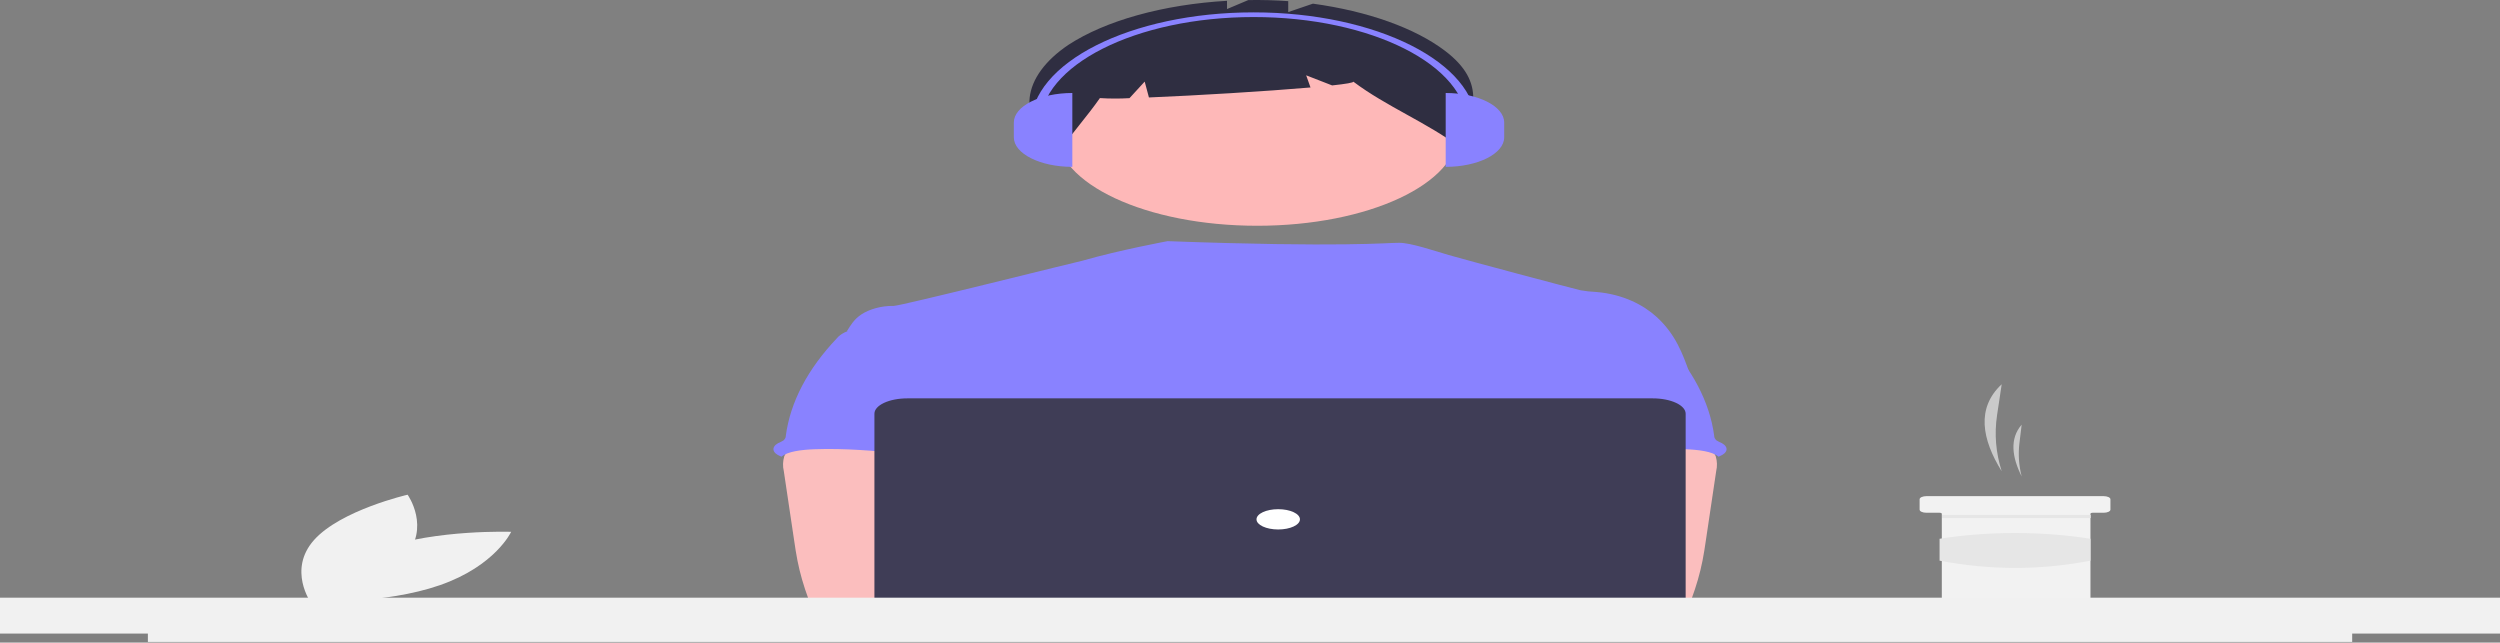 <svg width="568" height="146" viewBox="0 0 568 146" fill="none" xmlns="http://www.w3.org/2000/svg">
<rect x="0" y="0" width="568" height="146" fill="#808080" stroke="none"/>
<path d="M86.645 124.617C74.032 129.008 70.458 136.735 70.458 136.735C70.458 136.735 87.333 137.342 99.946 132.95C112.559 128.559 116.134 120.832 116.134 120.832C116.134 120.832 99.258 120.225 86.645 124.617Z" fill="#F1F1F1"/>
<path d="M91.9 126.679C85.838 133.459 70.656 136.953 70.656 136.953C70.656 136.953 65.303 129.454 71.365 122.673C77.427 115.893 92.609 112.398 92.609 112.398C92.609 112.398 97.962 119.898 91.9 126.679Z" fill="#F1F1F1"/>
<path d="M454.788 107.076C453.448 102.86 453.094 98.588 453.732 94.335L454.788 87.298C448.97 92.705 450.285 99.822 454.788 107.076V107.076Z" fill="#CACACA"/>
<path d="M459.324 108.254C458.679 105.738 458.509 103.2 458.816 100.67L459.324 96.481C456.523 99.7 457.156 103.936 459.324 108.254Z" fill="#CACACA"/>
<path d="M479.49 113.434V115.789C479.488 115.976 479.328 116.155 479.045 116.287C478.762 116.42 478.378 116.494 477.978 116.495H475.457C475.391 116.495 475.325 116.501 475.264 116.513C475.203 116.525 475.147 116.542 475.1 116.564C475.053 116.586 475.016 116.612 474.991 116.641C474.966 116.669 474.953 116.7 474.953 116.731V136.038C474.951 136.226 474.791 136.405 474.508 136.537C474.225 136.669 473.841 136.744 473.441 136.745H442.69C442.289 136.745 441.905 136.67 441.621 136.538C441.338 136.405 441.178 136.226 441.178 136.038V116.731C441.178 116.668 441.124 116.609 441.03 116.564C440.936 116.52 440.808 116.496 440.674 116.495H437.649C437.248 116.495 436.864 116.421 436.58 116.288C436.297 116.156 436.137 115.976 436.137 115.789V113.434C436.137 113.342 436.176 113.25 436.252 113.164C436.328 113.078 436.439 113 436.579 112.935C436.72 112.869 436.887 112.817 437.07 112.781C437.254 112.746 437.451 112.728 437.649 112.728H477.978C478.378 112.729 478.762 112.803 479.046 112.935C479.329 113.068 479.489 113.247 479.49 113.434Z" fill="#F2F2F2"/>
<path d="M474.998 116.99H441.223V117.696H474.998V116.99Z" fill="#E6E6E6"/>
<path d="M474.952 127.384C463.65 129.569 452.225 129.593 440.673 127.384V122.408C451.794 120.663 463.831 120.663 474.952 122.408V127.384Z" fill="#E6E6E6"/>
<path d="M285.64 51.294C310.87 51.294 331.322 41.741 331.322 29.957C331.322 18.172 310.87 8.619 285.64 8.619C260.41 8.619 239.957 18.172 239.957 29.957C239.957 41.741 260.41 51.294 285.64 51.294Z" fill="#FEB8B8"/>
<path d="M328.309 11.549C321.479 6.368 310.788 2.551 298.294 0.832L292.686 2.743V0.261C289.685 0.047 286.648 -0.036 283.614 0.014L278.776 2.059V0.184C271.612 0.6 264.71 1.705 258.506 3.428C252.301 5.152 246.929 7.458 242.727 10.2C232.219 17.275 230.446 27.119 240.781 34.251C243.617 30.178 247.061 26.357 249.899 22.285C252.128 22.427 254.388 22.432 256.621 22.3L260.073 18.538L261.037 22.141C271.736 21.706 287.604 20.75 297.746 19.874L296.76 17.11L302.66 19.407C305.768 19.073 307.612 18.77 307.46 18.538C315.003 24.218 324.235 27.846 331.777 33.526C334.642 25.517 337.94 18.857 328.309 11.549Z" fill="#2F2E41"/>
<path d="M383.891 84.828C382.32 80.413 380.7 75.914 376.307 71.938C373.421 69.333 368.838 66.851 362.661 66.336C361.444 66.285 360.248 66.156 359.107 65.951C357.298 65.544 332.974 59.059 329.108 57.929C325.789 56.959 320.549 55.164 317.907 55.164C315.249 55.137 305.057 56.245 265.276 54.792C265.276 54.792 254.348 56.804 245.892 59.244C245.763 59.204 204.603 69.528 203.056 69.501C200.128 69.444 197.406 70.319 195.727 71.422C194.049 72.525 193.261 73.89 192.437 75.21C201.427 84.562 209.653 93.925 218.644 103.277C219.065 103.629 219.288 104.025 219.294 104.428C219.113 104.847 218.731 105.241 218.175 105.58C213.766 108.889 213.907 113.049 214.388 116.938C214.87 120.826 215.466 124.933 211.746 128.418C210.734 129.375 209.418 130.251 208.456 131.207C206.202 133.374 205.388 140.305 206.704 142.634L371.63 144.841C368.083 140.288 383.891 84.828 383.891 84.828Z" fill="#8982FF"/>
<path d="M178.181 103.691C177.852 104.803 177.819 105.93 178.082 107.045L180.446 122.902C180.668 124.396 180.886 125.887 181.187 127.378C181.754 130.271 182.601 133.141 183.653 136.007C183.676 136.414 184.045 136.8 184.677 137.08C185.309 137.36 186.154 137.512 187.025 137.501C197.43 138.53 208.181 138.489 218.8 138.209C235.005 137.786 276.463 136.987 278.996 135.45C281.529 133.913 280.053 131.427 276.75 130.185C273.448 128.942 218.738 125.912 218.738 125.912C219.273 123.933 220.885 122.07 222.415 120.191C225.163 116.859 227.729 113.418 227.778 109.848C227.828 106.279 224.949 102.526 218.689 100.481C213.539 98.803 206.909 98.491 200.634 98.56C196.069 98.622 188.18 98.111 184.01 98.945C180.71 99.623 178.797 102.182 178.181 103.691Z" fill="#FBBEBE"/>
<path d="M191.961 75.495C191.16 75.887 190.539 76.351 190.136 76.859C183.487 83.858 179.559 91.354 178.538 98.997C178.556 99.369 178.372 99.738 178.003 100.069C177.64 100.289 177.235 100.493 176.794 100.68C176.41 100.892 176.119 101.139 175.938 101.404C175.757 101.669 175.69 101.949 175.74 102.226C175.791 102.504 175.958 102.774 176.232 103.022C176.506 103.269 176.881 103.489 177.337 103.668C177.412 103.698 177.489 103.726 177.567 103.753C178.924 102.56 182.173 102.17 185.061 102.067C198.888 101.556 212.395 104.56 226.263 104.334C225.284 102.754 223.877 101.237 223.079 99.639C219.55 92.542 228.352 84.816 222.956 77.981C221.878 76.613 220.077 75.269 217.239 74.669C216.064 74.448 214.835 74.296 213.579 74.217C210.075 73.921 203.099 72.657 199.711 73.164C198.46 73.352 197.967 73.902 196.93 74.234C195.356 74.703 193.267 74.876 191.961 75.495Z" fill="#8982FF"/>
<path d="M383.989 98.945C379.819 98.111 371.931 98.622 367.365 98.56C361.09 98.491 354.46 98.803 349.311 100.481C343.051 102.526 340.172 106.279 340.221 109.848C340.271 113.418 342.837 116.859 345.585 120.191C347.115 122.07 348.727 123.933 349.262 125.912C349.262 125.912 294.552 128.942 291.249 130.185C287.947 131.427 286.47 133.913 289.003 135.45C291.536 136.987 370.569 138.53 380.975 137.501C381.846 137.512 382.69 137.36 383.323 137.08C383.955 136.8 384.323 136.414 384.347 136.007C385.399 133.141 386.246 130.271 386.813 127.378C387.113 125.887 387.332 124.396 387.554 122.902L389.917 107.045C390.181 105.93 390.148 104.803 389.819 103.691C389.202 102.182 387.289 99.623 383.989 98.945Z" fill="#FBBEBE"/>
<path d="M371.07 74.234C370.033 73.902 369.54 73.353 368.29 73.164C364.901 72.657 357.925 73.921 354.421 74.217C353.166 74.296 351.936 74.448 350.761 74.669C347.923 75.269 346.122 76.613 345.044 77.981C339.648 84.816 348.45 92.543 344.921 99.639C344.123 101.237 342.716 102.755 341.737 104.334C355.606 104.56 369.112 101.556 382.939 102.067C385.827 102.17 389.076 102.56 390.433 103.753C390.511 103.726 390.588 103.698 390.663 103.668C391.119 103.489 391.495 103.269 391.769 103.022C392.042 102.774 392.209 102.504 392.26 102.227C392.31 101.949 392.243 101.67 392.063 101.404C391.882 101.139 391.591 100.893 391.206 100.68C390.765 100.493 390.361 100.289 389.997 100.069C389.628 99.738 389.444 99.369 389.462 98.997C388.441 91.354 384.513 83.858 377.865 76.859C377.461 76.351 376.84 75.887 376.039 75.495C374.734 74.876 372.645 74.703 371.07 74.234Z" fill="#8982FF"/>
<path d="M272.11 138.259C278.92 138.259 284.44 135.68 284.44 132.5C284.44 129.319 278.92 126.741 272.11 126.741C265.301 126.741 259.78 129.319 259.78 132.5C259.78 135.68 265.301 138.259 272.11 138.259Z" fill="#FBBEBE"/>
<path d="M299.412 138.259C306.221 138.259 311.742 135.68 311.742 132.5C311.742 129.319 306.221 126.741 299.412 126.741C292.602 126.741 287.082 129.319 287.082 132.5C287.082 135.68 292.602 138.259 299.412 138.259Z" fill="#FBBEBE"/>
<path d="M375.521 145.477H206.128C204.151 145.476 202.255 145.108 200.856 144.455C199.458 143.802 198.671 142.917 198.669 141.993V93.993C198.671 93.069 199.458 92.183 200.856 91.53C202.255 90.877 204.151 90.509 206.128 90.508H375.521C377.499 90.509 379.395 90.877 380.793 91.53C382.192 92.183 382.978 93.069 382.981 93.993V141.993C382.978 142.917 382.192 143.802 380.793 144.455C379.395 145.108 377.499 145.476 375.521 145.477Z" fill="#3F3D56"/>
<path d="M290.413 120.298C293.139 120.298 295.348 119.266 295.348 117.993C295.348 116.72 293.139 115.687 290.413 115.687C287.687 115.687 285.477 116.72 285.477 117.993C285.477 119.266 287.687 120.298 290.413 120.298Z" fill="white"/>
<path d="M568 135.795H0V143.948H33.597V145.843H534.417V143.948H568V135.795Z" fill="#F1F1F1"/>
<path d="M243.633 37.91C236.293 37.91 230.342 34.905 230.342 31.198V27.841C230.342 24.134 236.293 21.129 243.633 21.129V37.91H243.633Z" fill="#8982FF"/>
<path d="M328.462 21.129C335.803 21.129 341.753 24.134 341.753 27.841V31.198C341.753 34.905 335.803 37.91 328.462 37.91V21.129Z" fill="#8982FF"/>
<path d="M335.429 28.369H333.32C333.32 14.863 311.563 3.874 284.819 3.874C258.075 3.874 236.317 14.863 236.317 28.369H234.208C234.208 14.275 256.912 2.809 284.818 2.809C312.725 2.809 335.429 14.275 335.429 28.369Z" fill="#8982FF"/>
</svg>
